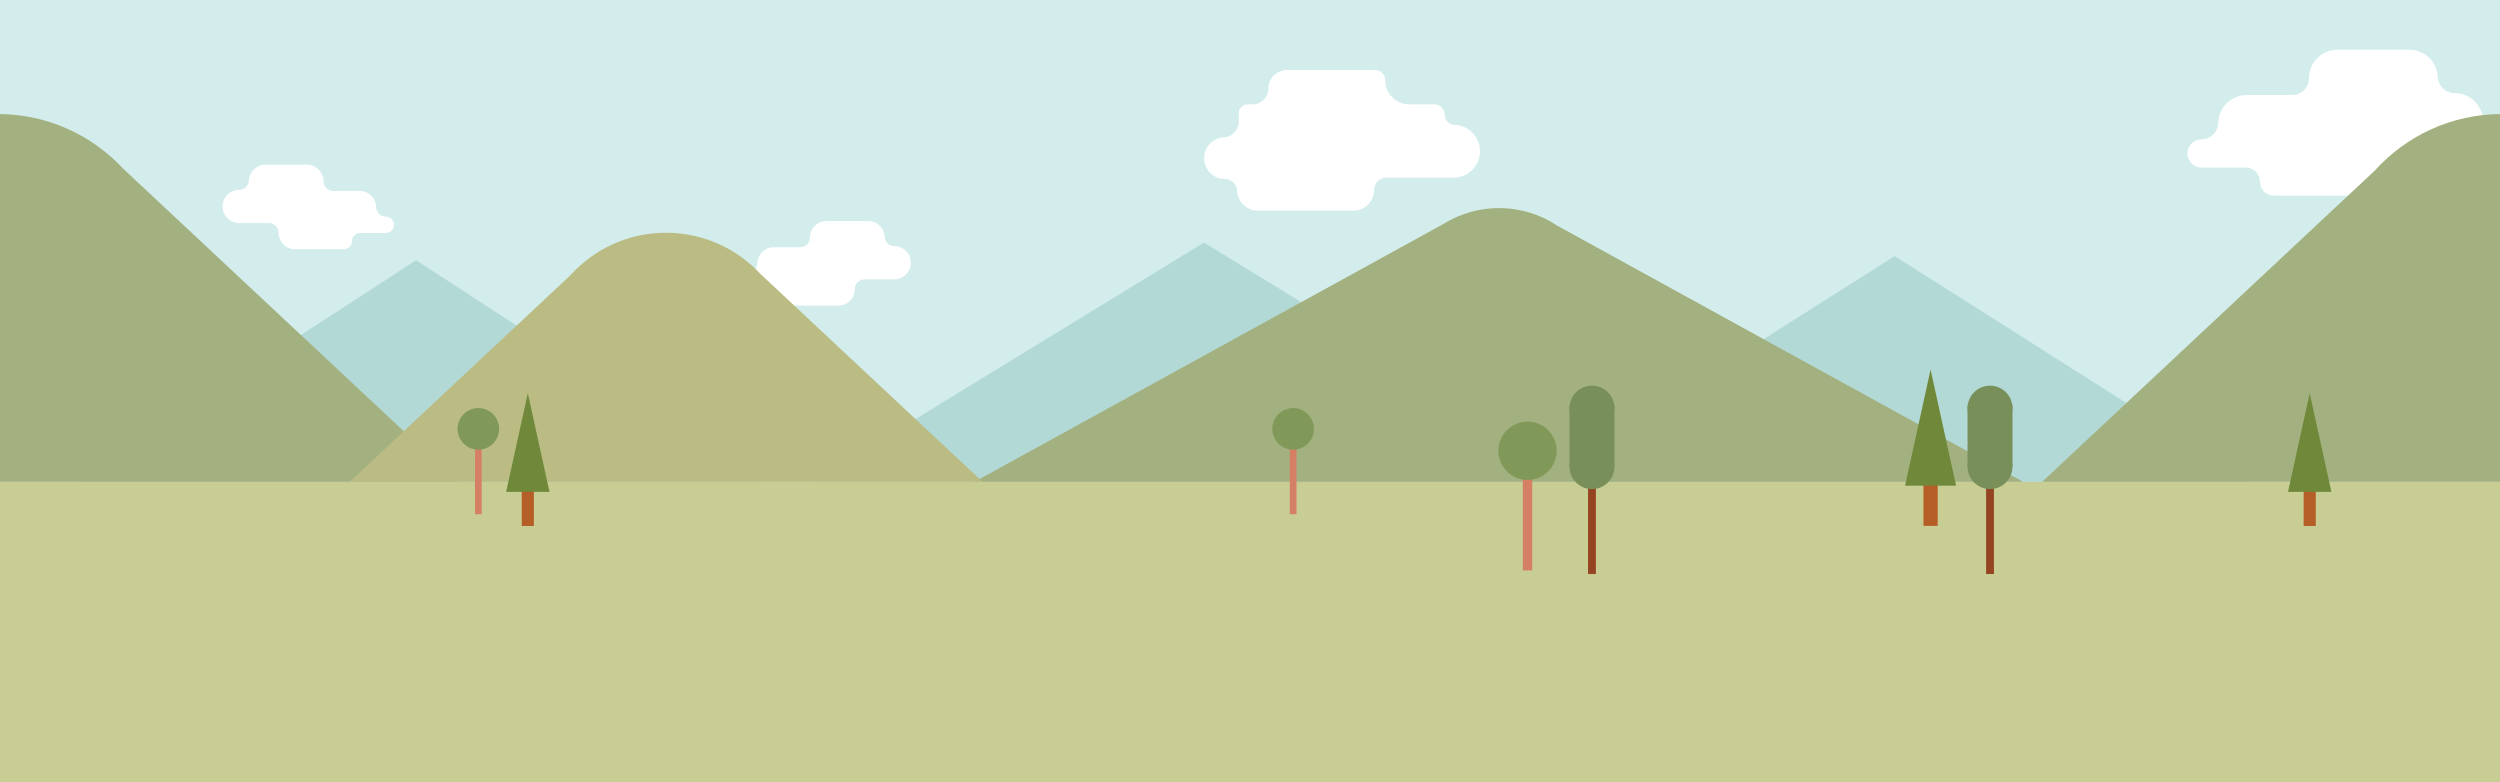 <?xml version="1.0" encoding="utf-8"?>
<!-- Generator: Adobe Illustrator 16.0.0, SVG Export Plug-In . SVG Version: 6.00 Build 0)  -->
<!DOCTYPE svg PUBLIC "-//W3C//DTD SVG 1.1//EN" "http://www.w3.org/Graphics/SVG/1.1/DTD/svg11.dtd">
<svg version="1.1" id="Layer_1" xmlns="http://www.w3.org/2000/svg" xmlns:xlink="http://www.w3.org/1999/xlink" x="0px" y="0px"
	 width="1282px" height="401px" viewBox="0 0 1282 401" enable-background="new 0 0 1282 401" xml:space="preserve">
<rect x="0" y="0" width="1282" height="401" fill="#333333" stroke="none"/>
<rect x="-1" fill="#D3EDED" width="1284" height="247.284"/>
<polygon fill="#B3D9D6" points="788.943,247.112 971.583,131.304 971.583,131.304 1154.226,247.11 "/>
<path fill="#FFFFFF" d="M383.407,139.948L383.407,139.948c2.73,0,4.943-2.212,4.943-4.943v0.294v0.282h0.006
	c-0.002-0.092-0.006-0.186-0.006-0.282c0-4.703,3.812-8.517,8.517-8.517h13.527c2.73,0,4.941-2.211,4.941-4.942h-0.008
	c0-4.703,3.813-8.515,8.518-8.515c0.002,0,0.002,0,0.004,0l0,0h21.271c4.706,0,8.519,3.812,8.519,8.515v-0.562
	c0,2.729,2.213,4.941,4.942,4.941v0.002c4.703,0,8.517,3.812,8.517,8.516c0,4.704-3.812,8.519-8.517,8.519h-15.284
	c-2.729,0-4.941,2.212-4.941,4.942h0.014c0,4.701-3.814,8.517-8.518,8.517h-0.002l0,0h-24.104v-0.077
	c-0.257,0.051-0.52,0.077-0.791,0.077c-2.326,0-4.211-1.886-4.211-4.21h-0.001c0-2.186-1.688-3.971-3.829-4.136h-13.506
	c-2.324,0-4.21-1.885-4.21-4.21C379.197,141.833,381.083,139.948,383.407,139.948z"/>
<polygon fill="#B3D9D6" points="416.791,247.112 617.388,124.38 617.388,124.38 817.986,247.112 "/>
<path fill="#A3B07F" d="M798.742,115.832c-8.584-5.759-18.916-9.118-30.029-9.118c-8.459,0-16.465,1.95-23.594,5.42l0,0
	l-0.004,0.002c-1.605,0.779-3.156,1.638-4.67,2.566l-240.798,132.41l537.832-0.001L798.742,115.832z"/>
<polygon fill="#B3D9D6" points="38.314,247.113 213.363,133.452 213.363,133.452 388.407,247.11 "/>
<path fill="#A3B07F" d="M63.277,86.608h-0.004C47.27,69.333,24.399,58.513-1,58.492v188.622l235.814,0.002L63.277,86.608z"/>
<path fill="#FFFFFF" d="M197.824,111.073L197.824,111.073c-2.729,0-4.943-2.212-4.943-4.943v0.294v0.282h-0.006
	c0.002-0.092,0.006-0.186,0.006-0.282c0-4.703-3.812-8.517-8.517-8.517h-13.528c-2.73,0-4.942-2.211-4.942-4.942h0.008
	c0-4.703-3.814-8.515-8.517-8.515c-0.002,0-0.003,0-0.005,0l0,0h-21.27c-4.706,0-8.518,3.812-8.518,8.515v-0.562
	c0,2.729-2.212,4.941-4.942,4.941v0.002c-4.704,0-8.517,3.812-8.517,8.516c0,4.704,3.813,8.519,8.517,8.519h15.284
	c2.729,0,4.943,2.212,4.943,4.942h-0.014c0,4.701,3.814,8.517,8.517,8.517h0.001l0,0h24.104v-0.077
	c0.257,0.051,0.52,0.077,0.791,0.077c2.327,0,4.211-1.886,4.211-4.21h0.001c0-2.186,1.687-3.971,3.83-4.136h13.505
	c2.325,0,4.21-1.885,4.21-4.21C202.034,112.958,200.149,111.073,197.824,111.073z"/>
<path fill="#FFFFFF" d="M1128.97,71.42v-0.002c4.707,0,8.525-3.817,8.525-8.524v0.504v0.49h0.014
	c-0.006-0.164-0.014-0.326-0.014-0.49c0-8.113,6.576-14.693,14.691-14.693h23.34c4.709,0,8.523-3.816,8.523-8.525h-0.014
	c0-8.114,6.578-14.691,14.691-14.691c0.006,0,0.008,0,0.01,0l0,0h36.693c8.115,0,14.691,6.577,14.691,14.691v-0.97
	c0,4.707,3.818,8.523,8.525,8.523v0.002c8.115,0,14.693,6.58,14.693,14.693c0,8.116-6.578,14.695-14.693,14.695h-26.365
	c-4.707,0-8.525,3.813-8.525,8.524h0.023c0,8.114-6.578,14.692-14.695,14.692l0,0l0,0h-41.584v-0.133
	c-0.443,0.086-0.898,0.133-1.363,0.133c-4.014,0-7.266-3.252-7.266-7.262l0,0c0-3.77-2.912-6.848-6.605-7.135h-23.299
	c-4.012,0-7.262-3.25-7.262-7.262C1121.707,74.668,1124.958,71.42,1128.97,71.42z"/>
<path fill="#A3B07F" d="M1282.927,58.491c-25.873,0-49.127,11.205-65.18,29.027l-170.562,159.594L1283,247.113V58.492
	C1282.974,58.492,1282.951,58.491,1282.927,58.491z"/>
<path fill="#FFFFFF" d="M758.939,77.556c0-7.329-5.812-13.297-13.076-13.549c-2.805-0.089-5.055-2.383-5.055-5.207h-0.002
	c0-2.922-2.365-5.287-5.287-5.287c-0.23,0-0.568,0.012-0.994,0.039v-0.039h-11.867c-6.807,0-12.324-5.519-12.324-12.329h-0.006
	c0-2.921-2.367-5.288-5.289-5.288h-44.996c-5.34,0-9.67,4.328-9.67,9.669h-0.004c0,4.391-3.557,7.948-7.943,7.948h-2.696l0,0
	c-2.48,0-4.49,2.009-4.49,4.49v5.062c-0.406,3.758-3.297,6.765-6.996,7.354h-0.074c-5.908,0-10.699,4.791-10.699,10.701
	c0,5.906,4.791,10.699,10.699,10.699l0,0c3.431,0,6.209,2.783,6.209,6.208v-0.706c0,5.912,4.789,10.703,10.702,10.703h48.885l0,0
	c0.002,0,0.004,0,0.004,0c5.908,0,10.701-4.791,10.701-10.703h-0.01c0-3.426,2.779-6.206,6.207-6.206h34.811v-0.008
	C753.027,90.946,758.939,84.941,758.939,77.556z"/>
<path fill="#BABC84" d="M503.909,247.113L390.013,140.542h-0.003c-12.069-13.027-29.319-21.185-48.479-21.185
	c-19.494,0-37.013,8.444-49.108,21.869L179.259,247.112L503.909,247.113z"/>
<rect x="-1" y="247.112" fill="#C8CD93" width="1284" height="153.889"/>
<g>
	<rect x="780.9" y="241.825" fill="#D58065" width="4.832" height="50.684"/>
	<circle fill="#809958" cx="783.316" cy="231.166" r="14.956"/>
</g>
<g>
	<rect x="986.341" y="235.058" fill="#B65E27" width="7.312" height="34.612"/>
	<polygon fill="#6F8839" points="1003.07,249.055 976.925,249.055 989.998,189.529 989.998,189.529 	"/>
</g>
<g>
	<rect x="1018.468" y="248.6" fill="#954422" width="4.014" height="45.752"/>
	<g>
		<circle fill="#788F5A" cx="1020.474" cy="239.286" r="11.523"/>
		<path fill="#788F5A" d="M1031.998,209.292c0,6.365-5.158,11.522-11.521,11.522c-6.365,0-11.525-5.157-11.525-11.522
			c0-6.367,5.16-11.522,11.525-11.522C1026.839,197.769,1031.998,202.924,1031.998,209.292z"/>
		<rect x="1008.951" y="207.836" fill="#788F5A" width="23.047" height="31.449"/>
	</g>
</g>
<g>
	<rect x="814.357" y="248.6" fill="#954422" width="4.012" height="45.752"/>
	<g>
		<path fill="#788F5A" d="M827.884,239.286c0,6.363-5.158,11.523-11.521,11.523c-6.361,0-11.523-5.16-11.523-11.523
			c0-6.365,5.162-11.525,11.523-11.525C822.726,227.76,827.884,232.92,827.884,239.286z"/>
		<path fill="#788F5A" d="M827.884,209.292c0,6.365-5.158,11.522-11.521,11.522c-6.361,0-11.523-5.157-11.523-11.522
			c0-6.367,5.162-11.522,11.523-11.522C822.726,197.769,827.884,202.924,827.884,209.292z"/>
		<rect x="804.837" y="207.836" fill="#788F5A" width="23.047" height="31.449"/>
	</g>
</g>
<g>
	<rect x="661.4" y="227.526" fill="#D58065" width="3.447" height="36.158"/>
	<circle fill="#809958" cx="663.123" cy="219.923" r="10.669"/>
</g>
<g>
	<rect x="243.573" y="227.526" fill="#D58065" width="3.447" height="36.158"/>
	<circle fill="#809958" cx="245.295" cy="219.923" r="10.669"/>
</g>
<g>
	<rect x="1181.308" y="240.316" fill="#B65E27" width="6.215" height="29.416"/>
	<polygon fill="#6F8839" points="1195.527,252.213 1173.306,252.213 1184.416,201.624 1184.416,201.624 	"/>
</g>
<g>
	<rect x="267.556" y="240.316" fill="#B65E27" width="6.215" height="29.416"/>
	<polygon fill="#6F8839" points="281.773,252.213 259.553,252.213 270.663,201.624 270.663,201.624 	"/>
</g>
</svg>
